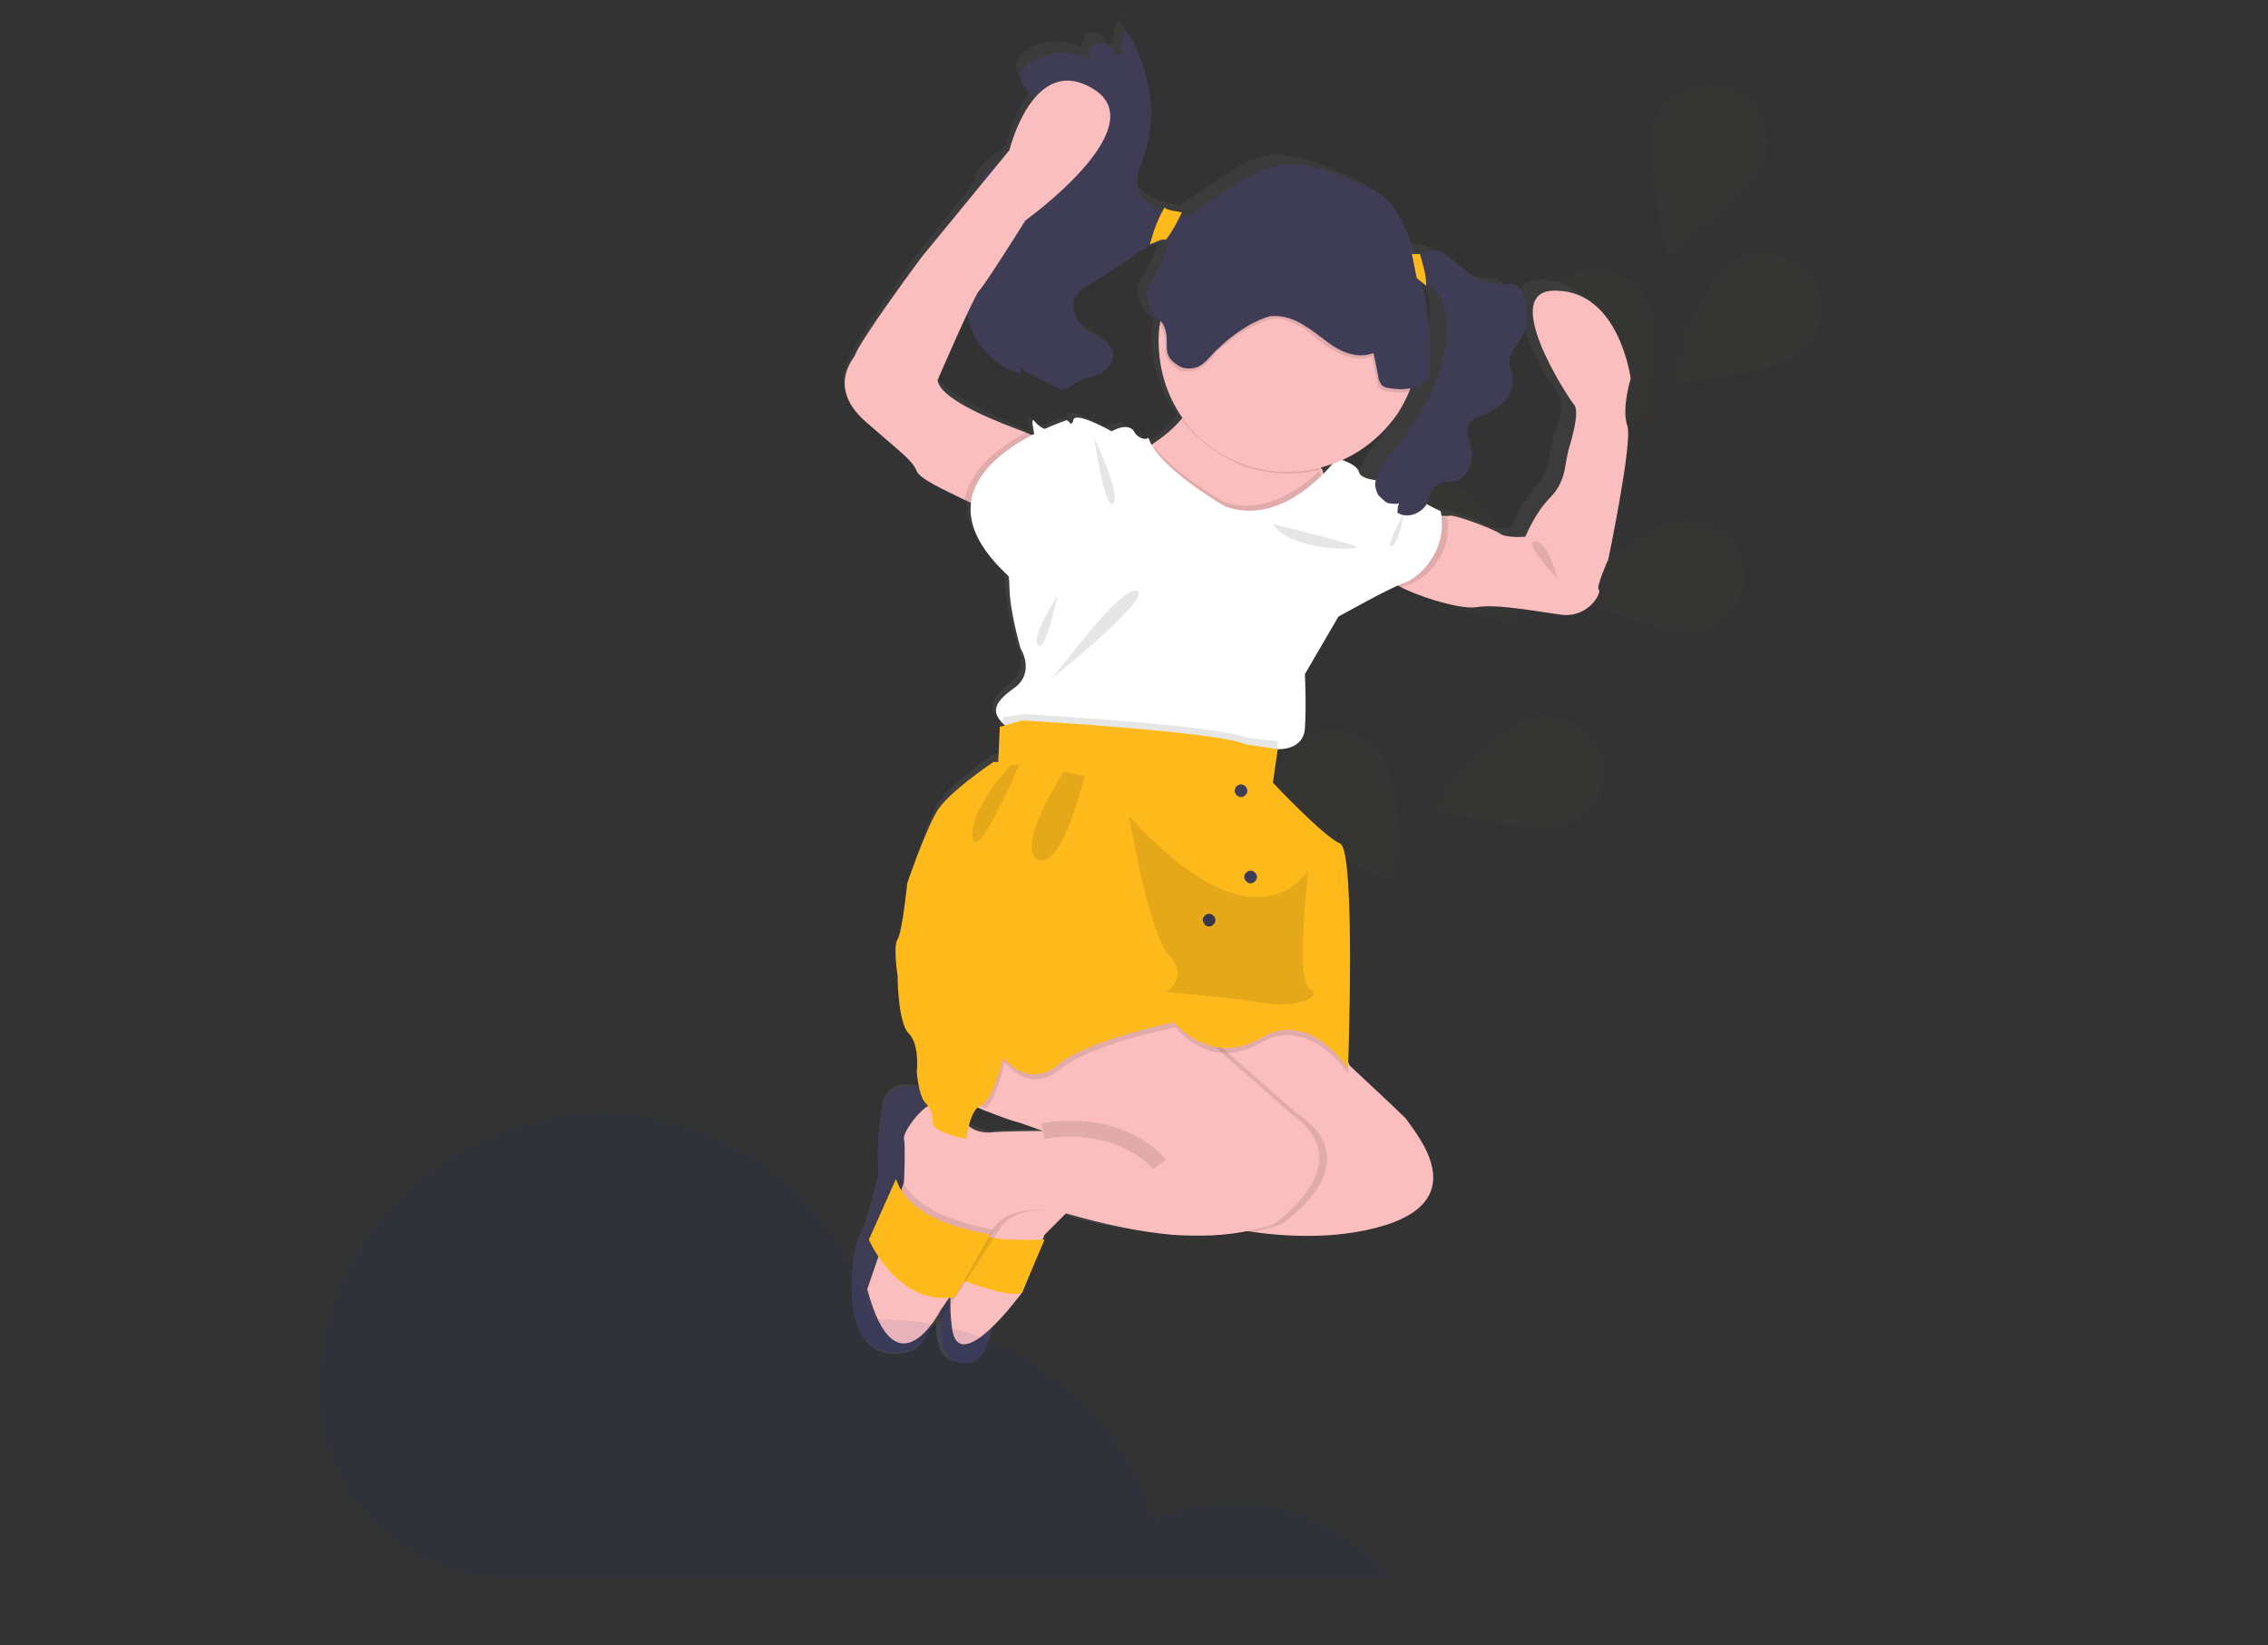 <?xml version="1.0" encoding="utf-8"?>
<!-- Generator: Adobe Illustrator 23.1.0, SVG Export Plug-In . SVG Version: 6.00 Build 0)  -->
<svg version="1.1" id="Calque_1" xmlns="http://www.w3.org/2000/svg" xmlns:xlink="http://www.w3.org/1999/xlink" x="0px" y="0px"
	 viewBox="0 0 142 103" style="enable-background:new 0 0 142 103;" xml:space="preserve">
<rect x="0" y="0" width="142" height="103" fill="#333333" stroke="none"/>
<style type="text/css">
	.st0{opacity:0.1;fill:#013183;enable-background:new    ;}
	.st1{fill:#3F3D56;}
	.st2{fill:none;stroke:#3F3D56;stroke-width:2;stroke-miterlimit:10;}
	.st3{fill:#F2F2F2;}
	.st4{fill:#FEBA1B;}
	.st5{fill:#2F2E41;}
	.st6{fill:#FFFFFF;}
	.st7{opacity:0.1;fill:#FEBA1B;enable-background:new    ;}
	.st8{fill:url(#SVGID_1_);}
	.st9{fill:#F6F7F9;}
	.st10{fill:#534D72;}
	.st11{opacity:0.2;}
	.st12{opacity:0.2;fill:#FEBA1B;enable-background:new    ;}
	.st13{fill:url(#SVGID_2_);}
	.st14{fill:url(#SVGID_3_);}
	.st15{opacity:0.1;}
	.st16{opacity:0.1;fill:url(#SVGID_4_);enable-background:new    ;}
	.st17{fill:url(#SVGID_5_);}
	.st18{opacity:0.1;fill:url(#SVGID_6_);enable-background:new    ;}
	.st19{opacity:0.1;fill:url(#SVGID_7_);enable-background:new    ;}
	.st20{opacity:0.1;fill:url(#SVGID_8_);enable-background:new    ;}
	.st21{opacity:0.1;fill:url(#SVGID_9_);enable-background:new    ;}
	.st22{opacity:0.1;fill:url(#SVGID_10_);enable-background:new    ;}
	.st23{opacity:0.1;fill:url(#SVGID_11_);enable-background:new    ;}
	.st24{opacity:0.1;fill:url(#SVGID_12_);enable-background:new    ;}
	.st25{opacity:0.1;fill:url(#SVGID_13_);enable-background:new    ;}
	.st26{opacity:0.1;fill:url(#SVGID_14_);enable-background:new    ;}
	.st27{opacity:0.1;fill:url(#SVGID_15_);enable-background:new    ;}
	.st28{opacity:0.1;fill:url(#SVGID_16_);enable-background:new    ;}
	.st29{opacity:0.1;fill:url(#SVGID_17_);enable-background:new    ;}
	.st30{fill:url(#SVGID_18_);}
	.st31{opacity:0.1;fill:url(#SVGID_19_);enable-background:new    ;}
	.st32{fill:url(#SVGID_20_);}
	.st33{fill:url(#SVGID_21_);}
	.st34{opacity:3.000000e-02;}
	.st35{opacity:3.000000e-02;fill:url(#SVGID_22_);enable-background:new    ;}
	.st36{fill:url(#SVGID_23_);}
	.st37{fill:url(#SVGID_24_);}
	.st38{opacity:0.1;fill:url(#SVGID_25_);enable-background:new    ;}
	.st39{fill:url(#SVGID_26_);}
	.st40{fill:url(#SVGID_27_);}
	.st41{opacity:0.1;fill:url(#SVGID_28_);enable-background:new    ;}
	.st42{fill:url(#SVGID_29_);}
	.st43{opacity:0.1;fill:url(#SVGID_30_);enable-background:new    ;}
	.st44{opacity:0.1;fill:url(#SVGID_31_);enable-background:new    ;}
	.st45{fill:url(#SVGID_32_);}
	.st46{opacity:0.1;fill:url(#SVGID_33_);enable-background:new    ;}
	.st47{fill:url(#SVGID_34_);}
	.st48{fill:url(#SVGID_35_);}
	.st49{fill:url(#SVGID_36_);}
	.st50{opacity:0.1;fill:url(#SVGID_37_);enable-background:new    ;}
	.st51{opacity:0.1;fill:url(#SVGID_38_);enable-background:new    ;}
	.st52{fill:url(#SVGID_39_);}
	.st53{opacity:0.1;fill:url(#SVGID_40_);enable-background:new    ;}
	.st54{opacity:0.1;fill:url(#SVGID_41_);enable-background:new    ;}
	.st55{fill:url(#SVGID_42_);}
	.st56{fill:url(#SVGID_43_);}
	.st57{opacity:0.1;fill:url(#SVGID_44_);enable-background:new    ;}
	.st58{fill:url(#SVGID_45_);}
	.st59{opacity:0.1;fill:url(#SVGID_46_);enable-background:new    ;}
	.st60{fill:url(#SVGID_47_);}
	.st61{opacity:0.1;fill:url(#SVGID_48_);enable-background:new    ;}
	.st62{opacity:0.1;fill:url(#SVGID_49_);enable-background:new    ;}
	.st63{opacity:0.1;fill:url(#SVGID_50_);enable-background:new    ;}
	.st64{opacity:0.1;fill:url(#SVGID_51_);enable-background:new    ;}
	.st65{opacity:0.1;fill:url(#SVGID_52_);enable-background:new    ;}
	.st66{opacity:0.1;fill:url(#SVGID_53_);enable-background:new    ;}
	.st67{opacity:0.1;fill:url(#SVGID_54_);enable-background:new    ;}
	.st68{fill:url(#SVGID_55_);}
	.st69{opacity:0.1;fill:url(#SVGID_56_);enable-background:new    ;}
	.st70{opacity:0.1;fill:url(#SVGID_57_);enable-background:new    ;}
	.st71{opacity:0.1;fill:url(#SVGID_58_);enable-background:new    ;}
	.st72{opacity:0.1;fill:url(#SVGID_59_);enable-background:new    ;}
	.st73{fill:url(#SVGID_60_);}
	.st74{opacity:0.1;fill:url(#SVGID_61_);enable-background:new    ;}
	.st75{opacity:0.1;fill:url(#SVGID_62_);enable-background:new    ;}
	.st76{opacity:0.1;fill:url(#SVGID_63_);enable-background:new    ;}
	.st77{opacity:0.1;fill:url(#SVGID_64_);enable-background:new    ;}
	.st78{opacity:0.1;fill:url(#SVGID_65_);enable-background:new    ;}
	.st79{opacity:0.1;fill:url(#SVGID_66_);enable-background:new    ;}
	.st80{opacity:0.1;fill:url(#SVGID_67_);enable-background:new    ;}
	.st81{opacity:0.1;fill:url(#SVGID_68_);enable-background:new    ;}
	.st82{opacity:0.1;fill:url(#SVGID_69_);enable-background:new    ;}
	.st83{opacity:0.1;fill:url(#SVGID_70_);enable-background:new    ;}
	.st84{opacity:0.1;fill:url(#SVGID_71_);enable-background:new    ;}
	.st85{opacity:0.1;fill:url(#SVGID_72_);enable-background:new    ;}
	.st86{opacity:0.1;fill:url(#SVGID_73_);enable-background:new    ;}
	.st87{opacity:0.1;fill:url(#SVGID_74_);enable-background:new    ;}
	.st88{opacity:0.1;fill:url(#SVGID_75_);enable-background:new    ;}
	.st89{opacity:0.1;fill:url(#SVGID_76_);enable-background:new    ;}
	.st90{opacity:0.1;fill:url(#SVGID_77_);enable-background:new    ;}
	.st91{opacity:0.1;fill:url(#SVGID_78_);enable-background:new    ;}
	.st92{opacity:0.1;fill:url(#SVGID_79_);enable-background:new    ;}
	.st93{opacity:0.1;fill:url(#SVGID_80_);enable-background:new    ;}
	.st94{fill:url(#SVGID_81_);}
	.st95{opacity:0.1;fill:url(#SVGID_82_);enable-background:new    ;}
	.st96{fill:url(#SVGID_83_);}
	.st97{opacity:0.1;fill:url(#SVGID_84_);enable-background:new    ;}
	.st98{opacity:0.1;fill:url(#SVGID_85_);enable-background:new    ;}
	.st99{fill:url(#SVGID_86_);}
	.st100{opacity:0.1;fill:url(#SVGID_87_);enable-background:new    ;}
	.st101{opacity:0.1;fill:url(#SVGID_88_);enable-background:new    ;}
	.st102{opacity:0.1;fill:url(#SVGID_89_);enable-background:new    ;}
	.st103{opacity:0.1;fill:url(#SVGID_90_);enable-background:new    ;}
	.st104{opacity:0.1;fill:url(#SVGID_91_);enable-background:new    ;}
	.st105{opacity:0.1;fill:url(#SVGID_92_);enable-background:new    ;}
	.st106{opacity:0.1;fill:url(#SVGID_93_);enable-background:new    ;}
	.st107{opacity:0.1;fill:url(#SVGID_94_);enable-background:new    ;}
	.st108{opacity:0.1;fill:url(#SVGID_95_);enable-background:new    ;}
	.st109{opacity:0.1;fill:url(#SVGID_96_);enable-background:new    ;}
	.st110{opacity:0.1;fill:url(#SVGID_97_);enable-background:new    ;}
	.st111{fill:url(#SVGID_98_);}
	.st112{opacity:0.1;fill:url(#SVGID_99_);enable-background:new    ;}
	.st113{opacity:0.1;fill:url(#SVGID_100_);enable-background:new    ;}
	.st114{opacity:0.1;fill:url(#SVGID_101_);enable-background:new    ;}
	.st115{opacity:0.1;fill:url(#SVGID_102_);enable-background:new    ;}
	.st116{fill:#9D9CB5;}
	.st117{fill:#E4E3F9;}
	.st118{opacity:0.1;enable-background:new    ;}
	.st119{fill:#535461;}
	.st120{fill:#5E52AD;}
	.st121{opacity:3.000000e-02;enable-background:new    ;}
	.st122{fill:#784D55;}
	.st123{fill:#F8BDC5;}
	.st124{fill:#EB6475;}
	.st125{fill:#FFC075;}
	.st126{opacity:0.1;fill:none;stroke:#000000;stroke-miterlimit:10;enable-background:new    ;}
	.st127{opacity:0.5;fill:#FFFFFF;enable-background:new    ;}
	.st128{opacity:0.2;enable-background:new    ;}
	.st129{opacity:0.5;fill:#FEBA1B;enable-background:new    ;}
	.st130{opacity:0.8;fill:#FEBA1B;enable-background:new    ;}
	.st131{opacity:0.95;fill:#FEBA1B;enable-background:new    ;}
	.st132{opacity:0.6;fill:#FEBA1B;enable-background:new    ;}
	.st133{fill:#FDC2CC;}
	.st134{fill:#DFE6F5;}
	.st135{fill:#53526B;}
	.st136{fill:#865A61;}
	.st137{opacity:0.1;fill:none;stroke:#535461;stroke-width:2;stroke-miterlimit:10;enable-background:new    ;}
	.st138{fill:url(#SVGID_103_);}
	.st139{fill:#FBBEBE;}
	.st140{fill:#013183;fill-opacity:8.000000e-02;}
</style>
<g>
	<g class="st15">
		<path class="st137" d="M86.5,63.8c0,0,0.8-16.6,10.3-25.9c4-3.9,6.6-8.9,7.4-14.3c0.4-2.6,0.5-5.2,0.3-7.7"/>
		<path class="st7" d="M110.5,10.1c-0.7,1.8-6.1,6-6.1,6s-1.5-6.5-0.9-8.4c0.7-1.9,2.8-2.8,4.7-2.2c0.4,0.1,0.9,0.4,1.2,0.7
			c0.4,0.3,0.7,0.7,0.9,1.1s0.3,0.9,0.4,1.3C110.7,9.2,110.6,9.6,110.5,10.1z"/>
		<path class="st7" d="M112.6,22.2c-1.6,1.2-8.5,1.9-8.5,1.9s2.4-6.3,4-7.5c0.8-0.6,1.7-0.8,2.7-0.7c1,0.1,1.8,0.6,2.5,1.3
			c0.3,0.4,0.5,0.8,0.6,1.2c0.1,0.4,0.2,0.9,0.1,1.4c-0.1,0.5-0.2,0.9-0.5,1.3C113.3,21.6,112.9,21.9,112.6,22.2z"/>
		<path class="st7" d="M106,39.6c-2,0.3-8.3-2.5-8.3-2.5s5.4-4.3,7.4-4.5c2-0.3,3.9,1.1,4.1,3C109.4,37.6,108,39.4,106,39.6z"/>
		<path class="st7" d="M97.9,51.7c-1.9,0.6-8.7-1.1-8.7-1.1s4.5-5.1,6.5-5.6c1.9-0.6,4,0.5,4.6,2.3c0.1,0.4,0.2,0.9,0.1,1.4
			c0,0.5-0.2,0.9-0.4,1.3c-0.2,0.4-0.5,0.8-0.9,1.1C98.8,51.4,98.4,51.6,97.9,51.7z"/>
		<path class="st7" d="M96.6,22c0.9,1.7,6.9,5.2,6.9,5.2s0.6-6.7-0.3-8.4c-0.5-0.8-1.2-1.5-2.2-1.8c-0.9-0.3-1.9-0.2-2.8,0.2
			c-0.4,0.2-0.8,0.5-1.1,0.8c-0.3,0.3-0.6,0.8-0.7,1.2c-0.2,0.4-0.2,0.9-0.2,1.4C96.3,21.2,96.4,21.6,96.6,22z"/>
		<path class="st7" d="M87.4,36.3c1.4,1.4,8.2,3,8.2,3s-1.5-6.5-2.9-7.9c-0.7-0.7-1.6-1.1-2.6-1.1c-1,0-1.9,0.3-2.6,1
			c-0.3,0.3-0.6,0.7-0.8,1.1c-0.2,0.4-0.3,0.9-0.3,1.4c0,0.5,0.1,0.9,0.3,1.4C86.8,35.6,87.1,36,87.4,36.3z"/>
		<path class="st7" d="M80.4,51.3c1.1,1.6,7.5,4.3,7.5,4.3s-0.3-6.7-1.4-8.3c-0.6-0.8-1.4-1.3-2.4-1.5c-1-0.2-1.9,0-2.7,0.6
			c-0.4,0.3-0.7,0.6-1,1c-0.3,0.4-0.4,0.8-0.5,1.3c-0.1,0.5-0.1,0.9,0,1.4C79.9,50.5,80.1,50.9,80.4,51.3z"/>
	</g>
	
		<linearGradient id="SVGID_1_" gradientUnits="userSpaceOnUse" x1="76.981" y1="-281.618" x2="76.981" y2="-197.472" gradientTransform="matrix(1 0 0 -1 0 -196.36)">
		<stop  offset="0" style="stop-color:#808080;stop-opacity:0.25"/>
		<stop  offset="0.54" style="stop-color:#808080;stop-opacity:0.12"/>
		<stop  offset="1" style="stop-color:#808080;stop-opacity:0.1"/>
	</linearGradient>
	<path class="st8" d="M101.1,23c0,0-0.7-5.4-4.5-5.5c-3.8-0.1,0.6,6.7,1,7.3c0.3,0.4,0.1,1.4-0.2,2.1c-0.2,0.6-0.3,1.1-0.4,1.7
		c-0.1,0.7-0.4,1.4-0.9,1.9c-0.6,0.8-1.2,1.6-1.5,2.6c0,0-1.1,0-1.5-0.2c-0.4-0.3-3-1.2-3.1-1.1c0,0-0.1,0-0.2,0
		c-0.2,0-0.3,0-0.5-0.1c0-0.1,0-0.3-0.1-0.4c0,0-0.3-0.1-0.7-0.3c0,0,0,0,0,0v0c0.1-0.2,0.1-0.4,0.2-0.7v0c0.1-0.2,0.2-0.3,0.3-0.4
		c0.3-0.3,0.9-0.2,1.3-0.3c0,0,0.1,0,0.1-0.1l0.1,0l0.1,0l0.1,0l0.1,0l0.1,0c0,0,0,0,0.1,0l0-0.1l0-0.1l0-0.1c0,0,0,0,0-0.1
		c0,0,0,0,0-0.1l0-0.1l0-0.1l0-0.1c0,0,0,0,0-0.1c0,0,0,0,0-0.1c0,0,0-0.1,0-0.1s0,0,0-0.1c0,0,0-0.1,0-0.1l0-0.1c0,0,0-0.1,0-0.1
		c0,0,0,0,0-0.1v-0.1c0,0,0,0,0-0.1c0,0,0-0.1,0-0.1V28v-0.1c0,0,0,0,0,0c0-0.1,0-0.2,0-0.3c-0.1-0.5-0.3-0.9-0.2-1.4c0,0,0,0,0,0
		c0,0,0-0.1,0.1-0.1c0.1-0.1,0.2-0.2,0.4-0.3c0.1-0.1,0.3-0.1,0.4-0.2c0.5-0.2,1-0.5,1.3-0.9c0.2-0.3,0.4-0.7,0.5-1
		c0-0.2,0-0.3,0-0.5c0,0,0,0,0,0c-0.1-0.3-0.2-0.6-0.2-0.9c0-0.1,0-0.2,0.1-0.4c0-0.1,0-0.1,0.1-0.2l0,0c0-0.1,0.1-0.1,0.1-0.2
		c0,0,0,0,0,0l0.1-0.1l0,0c0-0.1,0.1-0.1,0.1-0.1c0.1-0.1,0.2-0.2,0.3-0.4c0-0.1,0.1-0.1,0.1-0.2c0-0.1,0.1-0.1,0.1-0.2c0,0,0,0,0,0
		c0-0.1,0.1-0.1,0.1-0.2l0-0.1c0-0.1,0-0.1,0.1-0.2c0,0,0,0,0-0.1c0-0.1,0-0.1,0-0.2c0,0,0,0,0,0c0-0.1,0-0.2,0-0.2c0,0,0,0,0-0.1
		c0-0.1,0-0.2,0-0.2c0-0.3-0.1-0.6-0.1-0.8c-0.1-0.4-0.3-0.9-0.7-1c-0.2,0-0.4,0-0.6,0c-0.6,0-1.3-0.1-1.8-0.5
		c-0.5-0.4-1.1-0.7-1.6-1.2c-0.3-0.3-0.8-0.5-1.2-0.4c-0.1,0.1-0.3,0.1-0.4,0.2c0,0-0.1,0-0.1,0c-0.1,0-0.3,0-0.4,0h0
		c-0.1-0.4-0.3-0.8-0.4-1.2c-0.4-1-0.9-2-1.7-2.7c-0.5-0.4-1-0.6-1.6-0.8c-1.7-0.7-3.5-1.5-5.2-0.9c-0.8,0.2-1.4,0.7-2.1,1.1
		l-2.8,1.9l-0.2-0.1c-0.4-0.1-0.8-0.2-1.1-0.3l0,0c-0.8-0.3-1.6-0.9-1.6-1.8c0-0.1,0-0.3,0-0.4c0.1-0.3,0.2-0.5,0.3-0.8
		c0.1-0.2,0.1-0.3,0.2-0.5l0-0.2c0-0.1,0.1-0.2,0.1-0.3l0-0.2c0-0.1,0-0.2,0-0.2s0-0.2,0-0.3c0,0,0-0.1,0-0.1c0-0.2,0.1-0.5,0.1-0.7
		c0-0.1,0-0.3,0-0.4c0,0,0,0,0-0.1c0-0.1,0-0.3,0-0.4c0-1.8-0.6-3.5-1.6-4.9c-0.2,0.4-0.3,0.8-0.3,1.2c0,0.1,0,0.2,0,0.2
		c0,0-0.1,0.1-0.1,0.1s-0.1,0-0.1,0c0,0-0.1,0-0.1,0c0,0-0.1,0-0.1-0.1c-0.1-0.1-0.2-0.2-0.3-0.4C68.9,2.1,68.7,2,68.6,2
		c-0.2,0-0.3,0-0.5,0.1c-0.1,0.1-0.3,0.2-0.3,0.4c-0.1,0.2-0.1,0.3,0,0.5c-0.6-0.3-1.2-0.4-1.8-0.4c-0.6,0-1.2,0.2-1.8,0.6
		c-0.3,0.2-0.5,0.5-0.6,0.8c0,0.2,0,0.4,0.1,0.6c0.2,0.4,0.6,0.7,0.8,1.1C63.4,7.1,63,9,63,9l-0.2,0.3c-0.5,0.3-0.9,0.6-1.3,1
		C61.2,10.6,61,11,61,11.4l-3.5,4.4c0,0-3.7,5.1-4.1,6.2c-0.1,0.2-1.6,2,0.7,4.1c2.3,2.1,2.8,2.4,3.1,3.1c0.2,0.4,1.7,1.2,2.9,1.8
		l0.4,0.2c-0.1,1.3,0.5,2.7,2.3,4.4c0,0.2,0.1,0.4,0.1,0.6c0,1.5,0.7,4,0.7,4s0.9,1.5-0.3,2.5c-1.2,1-1.5,1.5-0.7,2.3l0,0l-0.1,2.2
		h-0.3c0,0-3,2.1-3.6,3.3c-0.6,1.2-1.7,4.4-1.7,4.4s-0.2,3.1-0.6,3.6c-0.3,0.5,0,2.4,0,2.4s-0.1,2.9,0.7,3.6
		c0.7,0.7,0.5,2.4,0.5,2.4c0,0.4,0.1,0.7,0.1,1.1c-0.8-0.2-2.2-0.4-2.4,1.4c-0.2,1.4-0.3,2.7-0.2,4.1c0,0-0.7,3-1.2,3.9
		c-0.5,0.9-1.6,8.5,3.2,7.2c0,0,0.7-0.2,1.1-1.2c0.2-0.2,0.3-0.4,0.5-0.6c0,1.5,0.4,2.7,1.8,2.4c0,0,0.8-0.2,1.2-1.9
		c0.8-0.7,1.4-1.5,2-2.4l1.3-3.4l0.1-0.3l1.3-1.3c2.1,0.7,4.2,1.1,6.4,1.3c0.6,0.1,1.3,0.1,1.9,0.1c1.1,0,2.2-0.1,3.3-0.3
		c2,0.3,5.6,0.5,8.6-0.6c4.5-1.7,1.4-5.5,0.6-6.3c-0.8-0.8-3.2-3.2-3.4-3.4v0c0,0,0.5-13.8-0.5-14.2c-1-0.4-4.1-3.8-4.1-3.8l0.3-2.2
		c0,0,1.6,0.2,1.6-1.2c0.1-1.4,0-3.4,0-3.4l2.1-3.7c0,0,2.5-1.5,3.6-2c0.1,0,0.1,0.1,0.2,0.1c1.2,0.7,3.8,1.5,4.8,1.3
		c1.2-0.2,3.7,0.3,5.2,0.5c1.6,0.1,2.3-1.4,2.1-1.6c-0.2-0.2,0.6-1.9,0.6-1.9s1.5-7.2,1.2-8.3C100.5,25.1,101.1,23,101.1,23z
		 M61,69.2c0.1,0.1,0.3,0.1,0.4,0.2c0.7,0.3,1.5,0.6,2.2,0.8l1.4,0.5c0,0-2.1,0-3.1,0.1c-0.5-0.1-1-0.3-1.4-0.6
		C60.6,69.8,60.8,69.5,61,69.2z M82.1,29c0-0.1,0-0.1-0.1-0.2c0.2,0,0.4-0.1,0.6-0.2c-0.1,0.1-0.3,0.3-0.5,0.5
		C82.1,29.1,82.1,29,82.1,29z M58.6,23.3c0,0,1-2.5,1.8-4.1c0,0.1,0.1,0.3,0.1,0.4c0,0,0,0,0.1,0.3v0c0.4,1,1.1,1.9,2.1,2.5
		c0.3,0.2,0.6,0.3,1,0.5c0,0,0,0,0,0c0,0,0,0,0-0.1c0,0,0,0,0,0c0,0,0,0,0-0.1l0,0c0,0,0,0,0-0.1l0,0c0,0,0,0,0,0
		c0.2,0.1,0.3,0.2,0.5,0.3c0,0,0.1,0,0.1,0.1c0.2,0.1,0.3,0.2,0.5,0.3l0.1,0.1c0.2,0.1,0.4,0.2,0.6,0.3l0,0l0.2,0.1l0.4,0.2
		c0.1,0.1,0.3,0.1,0.4,0.1c0.1,0,0.2-0.1,0.2-0.1l0.1-0.1c0.5-0.4,1.1-0.4,1.6-0.7c0.5-0.2,1.1-0.7,1-1.3c0-0.2-0.1-0.4-0.2-0.5
		c-0.1-0.2-0.2-0.3-0.4-0.4c-0.3-0.2-0.7-0.4-1-0.6c-0.6-0.4-1-1.2-0.8-1.9c0,0,0-0.1,0.1-0.1l0,0c0,0,0-0.1,0.1-0.1c0,0,0,0,0,0
		c0.1-0.1,0.2-0.2,0.3-0.3c0.1-0.1,0.3-0.2,0.4-0.3l2.7-1.9c0.2-0.1,0.4-0.3,0.6-0.4c0.2-0.1,0.4-0.2,0.6-0.3c0.1,0,0.1-0.1,0.2-0.1
		l0.1,0c0.1,0,0.2-0.1,0.3-0.1c0.1,0,0.1,0,0.2,0c-0.3,0.9-0.7,1.8-1.2,2.6c-0.1,0.1-0.2,0.3-0.2,0.5c0,0,0,0.1,0,0.1
		c0,0.2,0,0.4,0.1,0.6c0.2,0.4,0.2,0.7,0.6,1c0.1,0.1,0.2,0.1,0.3,0.2c0,0.1,0,0.1,0,0.2c0,0.3-0.1,0.7-0.1,1c0,1.8,0.6,3.5,1.6,4.9
		l-0.1,0.1c-0.5,0.6-1.1,1.1-1.7,1.5c-0.1,0-0.1,0.1-0.2,0.1c-0.1-0.2-0.2-0.4-0.3-0.6c-0.2,0.1-0.4,0.1-0.5,0
		c-0.2-0.1-0.3-0.2-0.4-0.4c-0.3-0.6-1.3,0-1.3,0s-2.3-1.3-2.4-0.7c0,0.1-0.1,0.2-0.1,0.2l-0.1-0.1c0,0-0.5,0.2-1.3,0.5
		c-0.3-0.1-0.6-0.2-0.8-0.5c-0.2-0.3-0.2,0.1,0,0.9l0,0l-0.3-0.1C62.5,26.1,58.8,24.6,58.6,23.3L58.6,23.3z M84.3,29
		c-0.1-0.3-0.6-0.6-1-0.7c1.9-0.9,3.4-2.4,4.1-4.4c0-0.1,0.1-0.2,0.1-0.3c0.1,0,0.1,0,0.2,0c0.1,0,0.3-0.1,0.4-0.2
		c0.1-0.1,0.2-0.2,0.3-0.3c0-0.1,0.1-0.2,0.1-0.4c0-0.3,0-0.6,0-0.8v0c0-1.7-0.1-3.4-0.5-5l0.2,0.2c0.1,0.1,0.2,0.2,0.3,0.2
		c0.1,0.1,0.2,0.1,0.2,0.2l0,0c0.1,0.1,0.1,0.1,0.2,0.2c0,0,0,0,0,0c0.1,0.1,0.1,0.1,0.2,0.2l0.1,0.1c0,0.1,0.1,0.1,0.1,0.2l0,0
		c0,0.1,0.1,0.2,0.1,0.2l0,0.1c0,0.1,0,0.1,0.1,0.2c0,0,0,0.1,0,0.1c0,0.1,0,0.2,0,0.2c0,0,0,0.1,0,0.1c0,0.1,0,0.2,0,0.2
		c0,0.1,0,0.1,0,0.1c0,1.5-0.3,3.1-0.9,4.4c-0.6,1.4-1.4,2.7-2.4,3.8c-0.3,0.4-0.6,0.7-0.8,1.2c0,0.1-0.1,0.2-0.1,0.3
		C85,29.5,84.4,29.4,84.3,29L84.3,29z"/>
	<path class="st139" d="M101.9,26.7c0.3,1.1-1.2,8.3-1.2,8.3s-0.8,1.8-0.6,1.9c0.2,0.2-0.6,1.7-2.2,1.6c-1.6-0.2-4.1-0.7-5.4-0.5
		c-0.9,0.2-3.6-0.6-4.9-1.3c-0.4-0.2-0.7-0.5-0.7-0.6c0.1-0.7,2.5-4,2.5-4c0.4,0.1,0.7,0.2,1.1,0.2c0.1,0,0.2,0,0.2,0
		c0.1-0.2,2.8,0.8,3.2,1.1c0.4,0.3,1.6,0.2,1.6,0.2c0.4-0.9,0.9-1.8,1.6-2.5c0.5-0.5,0.8-1.2,0.9-1.9c0.1-0.6,0.2-1.1,0.4-1.7
		c0.2-0.8,0.4-1.7,0.2-2.1c-0.5-0.6-4.9-7.4-1.1-7.2c3.9,0.1,4.6,5.5,4.6,5.5S101.5,25.6,101.9,26.7z"/>
	<path class="st139" d="M84.4,33.1l-3.2,1.4l-3.7,1.1c0,0-8.5-6.9-6.3-7.4c0.4-0.1,0.7-0.2,1.1-0.5c0.6-0.4,1.2-0.9,1.7-1.5
		c0.5-0.6,1-1.2,1.5-1.9c0,0,8.4-0.4,7.1,1.6c-0.5,0.8-0.3,2,0.1,3.3c0,0.1,0,0.1,0.1,0.2C83.1,30.8,83.7,32,84.4,33.1z"/>
	<path class="st1" d="M63.5,71.5c0,0-1.5-1.4-2,0.7c-0.3,1.1-0.5,2.3-0.6,3.5c0,0-0.8,2.5-1.2,3.2c-0.4,0.7-2.1,7,1.1,6.4
		c0,0,1.2-0.2,1.4-2.9c0.2-2.7,2.2-10.6,2.2-10.6L63.5,71.5z"/>
	<path class="st139" d="M87.3,76.5c-3.2,1.2-7,0.9-9,0.6c-0.9-0.1-1.4-0.3-1.4-0.3l-10-1L66.7,76l-1.3,1.3L64,80.9
		c0,0-4,5.5-4.4,2.2c-0.1-0.7-0.1-1.4-0.1-2.1c0.1-3.5,1-8.1,1-8.1l9.1-1.2l5.7-3l0.1-3.1l0-0.8l0-1.9l7.7,0.7l1.4,3.1l0,0
		c0.2,0.2,2.8,2.6,3.5,3.3C88.7,71,91.9,74.7,87.3,76.5z"/>
	<path class="st4" d="M65.4,77.6c0,0-4.1,0.2-4.3-0.6l-1.3,3c0,0,3.7,1.4,4.2,0.9L65.4,77.6z"/>
	<path class="st1" d="M58.2,68.3c0,0-2.6-1.3-3,1.2c-0.2,1.3-0.3,2.7-0.2,4.1c0,0-0.7,3-1.2,3.8c-0.5,0.9-1.6,8.4,3.2,7.1
		c0,0,1.8-0.5,1.5-3.6c-0.3-3.1,0.9-12.6,0.9-12.6L58.2,68.3z"/>
	<path class="st118" d="M72.9,62.4l8.3,7.3c0,0,4.8,2.6-0.9,6.9c0,0-2.6,1.1-6.5,0.7c-2.4-0.3-4.8-0.8-7.2-1.5c0,0-3-0.5-4,1.1
		c-1,1.6-3.3,5.1-3.3,5.1s-2.8,5.5-4.6-1.3L57,74c0,0,0.1-2.2,0-2.7c-0.1-0.5,1.5-2.8,2.4-2c0.9,0.7,2,1.8,3,1.7
		c1-0.1,3.4-0.1,3.4-0.1l-1.4-0.5c0,0-4.1-1.1-3.8-2c0.3-0.9,2.3-5,2.3-5L72.9,62.4z"/>
	<path class="st139" d="M79.8,76.6c-0.5,0.2-1,0.3-1.4,0.4c-1.7,0.4-3.4,0.4-5,0.3c-2.2-0.2-4.4-0.7-6.5-1.3
		c-0.4-0.1-0.7-0.2-0.7-0.2s-3-0.5-4,1.1c-0.7,1-1.9,2.9-2.6,4.1l-0.7,1c0,0-2.8,5.5-4.6-1.3l2.3-6.7c0,0,0.1-2.2,0-2.7
		c-0.1-0.3,0.7-1.5,1.4-2c0.4-0.2,0.7-0.3,1-0.1c0.6,0.5,1.2,1,1.8,1.4c0.3,0.2,0.7,0.3,1.1,0.3c1-0.1,3.4-0.1,3.4-0.1l-1.4-0.5
		c-0.8-0.2-1.5-0.5-2.3-0.8c-0.9-0.4-1.7-0.8-1.5-1.2c0.3-0.9,2.3-5,2.3-5l10.1-0.9l2.9,2.5l1.2,1.1l4.2,3.7
		C80.7,69.7,85.5,72.2,79.8,76.6z"/>
	<path class="st126" d="M72.6,72.9c0,0-2.2-2.9-7.3-2.1"/>
	<path class="st118" d="M56.3,73.5l-1.7,3.8c0,0,1.8,4.2,5.4,3.6l2.2-3.9C62.2,76.9,57.3,76.4,56.3,73.5z"/>
	<path class="st4" d="M56.1,73.8l-1.7,3.8c0,0,1.8,4.2,5.4,3.6l2.2-3.9C61.9,77.2,57,76.7,56.1,73.8z"/>
	<path class="st118" d="M88.4,36.5c-0.2,0.1-0.5,0.2-0.7,0.3c-0.4-0.2-0.7-0.5-0.7-0.6c0.1-0.7,2.5-4,2.5-4c0.4,0.1,0.7,0.2,1.1,0.2
		C91,34.8,89.1,36.3,88.4,36.5z"/>
	<path class="st118" d="M84.4,33.4l-3.2,1.4l-3.7,1.1c0,0-8.5-6.9-6.3-7.4c0.4-0.1,0.7-0.2,1.1-0.5c1.3,1.7,4.3,3.4,4.3,3.4
		c2.5,0.9,4.8-0.8,6-1.9C83.1,30.8,83.7,32.1,84.4,33.4z"/>
	<path class="st6" d="M87.9,36.5c-0.7,0.2-4.1,2.1-4.1,2.1l-2.1,3.6c0,0,0.1,2,0,3.4C81.6,47,80,46.9,80,46.9l-0.1,0
		c-0.4,0.2-2.3,1-2.3,1c0,0-3.9-0.4-3.9-0.4L66,46.2c0,0-2.4-0.1-3.2-0.9l0,0c-0.8-0.8-0.5-1.4,0.8-2.3c1.2-1,0.3-2.4,0.3-2.4
		s-0.7-2.4-0.7-3.9c0-1.5-0.7-1.4-0.7-1.4s-0.5,0,1.8-1.5c2.3-1.5-0.3-8.4,0.5-7.4c0.8,1,2.3,0.5,2.4-0.1c0.1-0.6,2.4,0.7,2.4,0.7
		s1-0.6,1.4,0c0.1,0.2,0.2,0.3,0.4,0.4c0.2,0.1,0.4,0.1,0.5,0c0.6,1.9,4.8,4.3,4.8,4.3c3.8,1.4,7-3,7-3s1.3,0.3,1.4,0.9
		c0.2,0.5,1.6,0.5,1.6,0.5s1.7,0.2,1.8,0.7c0.1,0.5,1.7,1.2,1.7,1.2C90.7,34.7,88.6,36.3,87.9,36.5z"/>
	<path class="st118" d="M80,46.4L80,46.9c-0.4,0.2-2.3,1-2.3,1s-3.9-0.4-3.9-0.4L66,46.2c0,0-2.4-0.1-3.2-0.9l0,0l0-0.4l1.3-0.2
		c0,0,12.3,0.7,14,1.5L80,46.4z"/>
	<path class="st118" d="M84.4,66.8c0,0.3,0,0.4,0,0.4s-2.4-3.7-5.5-1.9c-0.7,0.4-1.6,0.7-2.4,0.6c-0.4,0-0.8-0.1-1.2-0.3
		c-0.7-0.3-1.2-0.7-1.7-1.3c0,0-5.5,1.1-7.3,2.7c-1.9,1.5-3.4-0.5-3.4-0.5s-0.5,2.3-1.2,2.9c-0.9-0.4-1.7-0.8-1.5-1.2
		c0.3-0.9,2.3-5,2.3-5l10.1-0.9l2.9,2.5l0-1.9l7.7,0.7L84.4,66.8L84.4,66.8z"/>
	<path class="st4" d="M64,45.1c0,0,12.3,0.7,14,1.5l2,0.3L79.7,49c0,0,3.2,3.4,4.2,3.8c1,0.4,0.5,14.1,0.5,14.1S82,63.1,78.9,65
		c-3.1,1.8-5.4-1-5.4-1s-5.5,1.1-7.3,2.7c-1.9,1.5-3.4-0.5-3.4-0.5s-0.6,2.7-1.4,3c-0.7,0.3-0.9,2.1-0.9,2.1s-2.1-0.4-2.1-1
		s-0.1-0.9-0.5-1.3c-0.4-0.5-0.5-1.9-0.5-1.9s0.2-1.7-0.5-2.4c-0.7-0.7-0.7-3.6-0.7-3.6s-0.3-1.9,0-2.3c0.3-0.5,0.6-3.5,0.6-3.5
		s1.1-3.2,1.8-4.4c0.6-1.2,3.6-3.2,3.6-3.2h0.3l0.1-2.2L64,45.1z"/>
	<path class="st1" d="M77.7,49.9c0.2,0,0.4-0.2,0.4-0.4c0-0.2-0.2-0.4-0.4-0.4c-0.2,0-0.4,0.2-0.4,0.4
		C77.3,49.7,77.5,49.9,77.7,49.9z"/>
	<path class="st1" d="M75.7,58c0.2,0,0.4-0.2,0.4-0.4c0-0.2-0.2-0.4-0.4-0.4c-0.2,0-0.4,0.2-0.4,0.4C75.4,57.9,75.5,58,75.7,58z"/>
	<path class="st1" d="M78.3,55.3c0.2,0,0.4-0.2,0.4-0.4c0-0.2-0.2-0.4-0.4-0.4c-0.2,0-0.4,0.2-0.4,0.4
		C77.9,55.1,78.1,55.3,78.3,55.3z"/>
	<path class="st118" d="M63.3,47.9h0.5c0,0-2.7,6.3-2.9,4.5C60.7,50.6,63.3,47.9,63.3,47.9z"/>
	<path class="st118" d="M66.6,48.3c0,0-3.1,4.8-1.6,5.5c1.5,0.7,2.9-5.2,2.9-5.2L66.6,48.3z"/>
	<path class="st118" d="M70.7,51.1c0,0,1.2,7.3,2.5,8.7S73,62.1,73,62.1s4.7,0.4,6.2,0.7s3.8-0.3,2.8-0.9c-0.9-0.6-0.1-7.1-0.1-7.4
		C82,54.2,79,60.2,70.7,51.1z"/>
	<path class="st118" d="M65.7,42.6c0.3-0.1,4.5-6.1,5.5-5.6C72.2,37.4,65.7,42.6,65.7,42.6z"/>
	<path class="st118" d="M66.2,37.3c0,0-1.7,2.6-1.2,3.1C65.5,40.8,66.2,37.3,66.2,37.3z"/>
	<path class="st118" d="M68.5,27.4c0,0,1.7,3.5,1.2,4.1C69.2,32.1,68.5,27.4,68.5,27.4z"/>
	<path class="st118" d="M87.9,32.1c0,0-0.3,2-0.8,2.1C86.7,34.3,87.9,32.1,87.9,32.1z"/>
	<path class="st118" d="M79.7,32.8c0,0,4.8,1.2,5.2,1.4C85.3,34.5,80.7,34.5,79.7,32.8z"/>
	<path class="st118" d="M97.5,36.2c0,0-0.6-2.4-1.4-2.3C95.3,33.9,97.5,36.2,97.5,36.2z"/>
	<path class="st1" d="M95.4,20.9c-0.3,0.6-0.9,1.1-0.9,1.8c0,0.3,0.2,0.6,0.2,0.9c0,0.3,0,0.6-0.1,0.8c-0.1,0.3-0.2,0.5-0.4,0.7
		c-0.4,0.4-0.8,0.7-1.4,0.9c-0.3,0.1-0.6,0.2-0.8,0.5c-0.3,0.4,0,1,0.1,1.5c0.2,0.8-0.1,1.8-0.9,2.1c-0.4,0.1-0.9,0-1.3,0.3
		c-0.4,0.3-0.4,0.8-0.6,1.2c-0.2,0.3-0.5,0.5-0.8,0.6s-0.7,0.1-1-0.1c0-0.2,0-0.4,0.1-0.6c-0.2,0.1-0.5,0-0.7,0
		c-0.2-0.1-0.4-0.3-0.6-0.5c-0.1-0.2-0.2-0.4-0.2-0.7c0-0.2,0.1-0.5,0.2-0.7c0.2-0.4,0.5-0.8,0.8-1.2c1-1.2,1.8-2.4,2.5-3.8
		c0.7-1.4,1-2.9,1-4.4c0-0.5-0.1-0.9-0.3-1.3c-0.2-0.4-0.5-0.8-0.9-1.1c-0.2-0.2-0.4-0.3-0.6-0.5c-0.1-0.1-0.3-0.2-0.4-0.3
		c-0.2-0.2-0.9-0.7-0.8-1c0-0.2,0.5-0.1,0.9-0.1c0.2,0,0.3,0,0.5,0c0,0,0.1,0,0.1,0c0.1-0.1,0.3-0.2,0.4-0.2
		c0.4-0.1,0.9,0.1,1.2,0.4c0.5,0.4,1,0.8,1.6,1.2c0.6,0.3,1.2,0.5,1.9,0.5c0.2,0,0.4-0.1,0.6,0c0.4,0.1,0.6,0.6,0.7,1
		C95.6,19.4,95.7,20.2,95.4,20.9z"/>
	<path class="st1" d="M73,15.1c-0.1,0-0.2,0-0.3,0c-0.2,0.1-0.5,0.2-0.7,0.3c-0.4,0.2-0.8,0.4-1.1,0.7l-2.8,1.8
		c-0.3,0.1-0.5,0.3-0.7,0.6c-0.5,0.7,0,1.7,0.7,2.2c0.3,0.2,0.7,0.4,1,0.6c0.2,0.1,0.3,0.2,0.4,0.4c0.1,0.2,0.2,0.3,0.2,0.5
		c0,0.6-0.5,1.1-1.1,1.3c-0.5,0.2-1.2,0.3-1.6,0.7c-0.1,0.1-0.2,0.1-0.3,0.2c-0.1,0-0.3,0-0.4-0.1c-0.9-0.4-1.7-0.8-2.5-1.3
		c0.1,0,0.1,0.1,0.1,0.2c0,0.1,0,0.1,0,0.2c-0.7-0.2-1.4-0.6-1.9-1.1c-0.5-0.5-1-1.1-1.2-1.8c-0.3-0.7-0.4-1.4-0.3-2.2
		c0.1-0.7,0.3-1.5,0.7-2.1c0.3-0.5,0.7-1,0.9-1.5c0.2-0.5,0.3-1.2,0-1.7c-0.2-0.3-0.6-0.6-0.7-1c-0.1-0.4,0.1-0.9,0.4-1.2
		c0.7-0.7,1.6-1.1,2.3-1.7c0.7-0.6,1.3-1.7,0.9-2.5c-0.3-0.7-1.2-1.2-1.1-1.9c0.1-0.3,0.3-0.6,0.6-0.8c0.5-0.3,1.2-0.5,1.8-0.6
		c0.6,0,1.3,0.1,1.9,0.4c0-0.2,0-0.4,0-0.5c0.1-0.2,0.2-0.3,0.3-0.4c0.2-0.1,0.3-0.1,0.5-0.1c0.2,0,0.3,0.1,0.5,0.2
		c0.1,0.1,0.2,0.3,0.3,0.4c0.1,0.1,0.1,0.1,0.2,0.1c0.1,0,0.2,0,0.2-0.1c0-0.1,0.1-0.1,0-0.2c0-0.4,0.1-0.8,0.3-1.2
		c0.8,1.2,1.3,2.6,1.5,4c0.2,1.4,0,2.9-0.5,4.3c-0.2,0.4-0.3,0.8-0.3,1.2c0,0.9,0.8,1.5,1.6,1.8l0,0c0.3,0.1,0.7,0.2,1.1,0.3
		c0.6,0.2,1.1,0.4,1.1,0.8C75.3,14.9,73.8,15,73,15.1z"/>
	<path class="st139" d="M61.3,18.2c-0.4,0.5-2.6,5.6-2.6,5.6c0.2,1.3,4,2.7,5.6,3.3c0.4,0.2,0.7,0.2,0.7,0.2l1.6,1.4
		c0,0-1.6,8.8-1.7,6.6c-0.1-2.2-2.9-3.3-2.9-3.3s-0.7-0.3-1.6-0.7c-1.2-0.6-2.8-1.3-3-1.8c-0.3-0.7-0.8-1-3.2-3.1
		c-2.4-2.1-0.8-3.9-0.7-4.1c0.4-1.1,4.2-6.2,4.2-6.2l5.5-6.7c0,0,1.5-6.2,5.3-3.8c3.8,2.4-4.3,8.2-4.3,8.2S61.7,17.8,61.3,18.2z"/>
	<path class="st118" d="M66.6,28.7c0,0-1.6,8.8-1.7,6.6c-0.1-2.2-2.9-3.3-2.9-3.3s-0.7-0.3-1.6-0.7c0.3-2,2.4-3.5,4-4.3
		c0.4,0.2,0.7,0.2,0.7,0.2L66.6,28.7z"/>
	<path class="st6" d="M68.5,27.8l-1.7-1.5c0,0-10.8,3.4-3.5,9.9h3.1l2.8-3.7L68.5,27.8z"/>
	<path class="st118" d="M82.6,29.2c0,0.1,0,0.2,0.1,0.2c-1.6,0.4-3.3,0.3-4.8-0.2c-1.5-0.6-2.9-1.6-3.9-2.9c0.5-0.6,1-1.2,1.5-1.9
		c0,0,8.4-0.4,7.1,1.6C82,26.7,82.2,28,82.6,29.2z"/>
	<path class="st139" d="M88.9,21.3c0,1.6-0.5,3.2-1.4,4.6c-0.9,1.3-2.2,2.4-3.7,3c-1.5,0.6-3.1,0.8-4.7,0.5
		c-1.6-0.3-3.1-1.1-4.2-2.2c-1.1-1.1-1.9-2.6-2.2-4.2c-0.3-1.6-0.2-3.2,0.5-4.7c0.6-1.5,1.7-2.8,3-3.7s2.9-1.4,4.6-1.4
		c1.1,0,2.1,0.2,3.1,0.6c1,0.4,1.9,1,2.7,1.8c0.8,0.8,1.4,1.7,1.8,2.7C88.7,19.1,88.9,20.2,88.9,21.3z"/>
	<path class="st118" d="M88.9,21.3c0,1.1-0.2,2.2-0.6,3.2c-0.5,0.1-0.9,0.1-1.4,0c-0.2,0-0.4-0.1-0.5-0.2c-0.1-0.1-0.2-0.3-0.2-0.5
		c-0.1-0.5-0.2-1-0.3-1.5c-0.7,0.3-1.6,0.1-2.3-0.3c-0.7-0.4-1.3-0.9-1.9-1.4c-0.7-0.4-1.5-0.8-2.2-0.6c-0.4,0.1-0.8,0.3-1.2,0.5
		c-0.8,0.4-1.4,0.9-2.1,1.5c-0.4,0.5-0.8,1-1.4,1.2c-0.4,0.1-0.7,0.1-1.1-0.1c-0.3-0.2-0.6-0.5-0.7-0.8c-0.1-0.4,0-0.9-0.1-1.3
		c0-0.1-0.1-0.3-0.1-0.4c-0.1-0.1-0.2-0.2-0.3-0.3c0.3-2.1,1.3-4,2.9-5.3c1.6-1.3,3.7-2,5.7-1.9c2.1,0.1,4,1,5.5,2.6
		C88.1,17.2,88.9,19.2,88.9,21.3L88.9,21.3z"/>
	<path class="st1" d="M73,20.8c0.1,0.4,0,0.9,0.1,1.3c0.1,0.4,0.4,0.6,0.7,0.8c0.3,0.2,0.7,0.2,1.1,0.1c0.6-0.2,0.9-0.8,1.4-1.2
		c0.6-0.6,1.3-1.1,2-1.5c0.4-0.2,0.8-0.4,1.2-0.5c0.8-0.1,1.6,0.2,2.2,0.6c0.7,0.4,1.3,1,2,1.4c0.7,0.4,1.5,0.6,2.3,0.3l0.3,1.5
		c0,0.2,0.1,0.3,0.2,0.5c0.1,0.1,0.3,0.2,0.5,0.2c0.6,0.1,1.1,0.1,1.7-0.1c0.1,0,0.3-0.1,0.4-0.2c0.1-0.1,0.2-0.2,0.3-0.3
		c0-0.1,0.1-0.2,0.1-0.4c0.2-2.9-0.3-5.8-1.3-8.5c-0.4-1-0.9-2-1.7-2.6c-0.5-0.3-1-0.6-1.6-0.8c-1.7-0.7-3.6-1.5-5.4-0.9
		c-0.8,0.2-1.5,0.7-2.2,1.1l-3.2,2.1c-0.2,0.1-0.3,0.2-0.5,0.4c-0.2,0.2-0.3,0.5-0.3,0.8c-0.3,1-0.8,2-1.3,2.9
		c-0.1,0.2-0.2,0.4-0.2,0.6c0,0.2,0,0.4,0.1,0.6c0.2,0.4,0.2,0.7,0.6,1C72.7,20.1,72.9,20.3,73,20.8z"/>
	<g class="st15">
		<path class="st118" d="M68.7,22.8c-0.5,0.2-1.2,0.3-1.6,0.7c-0.1,0.1-0.2,0.1-0.3,0.2c-0.1,0-0.3,0-0.4-0.1
			c-0.9-0.4-1.7-0.8-2.5-1.3c0.1,0,0.1,0.1,0.1,0.2c0,0.1,0,0.1,0,0.2c-0.7-0.2-1.4-0.6-1.9-1.1c-0.5-0.5-1-1.1-1.3-1.8
			c-0.2-0.5,0,0.5,0,0c-0.1,0.7-0.3,0,0,0.7c0.3,0.7,0.7,1.3,1.2,1.8c0.5,0.5,1.2,0.9,1.9,1.1c0-0.1,0-0.1,0-0.2
			c0-0.1-0.1-0.1-0.1-0.2c0.8,0.5,1.6,0.9,2.5,1.3c0.1,0.1,0.3,0.1,0.4,0.1c0.1,0,0.2-0.1,0.3-0.2c0.5-0.3,1.1-0.4,1.6-0.7
			c0.5-0.2,1.1-0.7,1.1-1.3c0-0.1,0-0.2-0.1-0.3C69.4,22.4,69.1,22.7,68.7,22.8z"/>
		<path class="st118" d="M71.3,10.6c0,0.1,0,0.2,0,0.3c0.1-0.3,0.2-0.5,0.3-0.8c0.4-1.1,0.6-2.2,0.5-3.4c0,0.9-0.2,1.8-0.5,2.7
			C71.4,9.8,71.3,10.2,71.3,10.6z"/>
		<path class="st118" d="M90.2,18.3c-0.3-0.7-0.9-1.1-1.4-1.5c0.1,0.3,0.1,0.5,0.2,0.8c0.5,0.4,1,0.8,1.3,1.4
			c0.2,0.4,0.3,0.8,0.3,1.3c0-0.2,0-0.4,0-0.6C90.5,19.2,90.4,18.8,90.2,18.3z"/>
		<path class="st118" d="M64.7,6.5C64.8,6.1,65,6.3,64.8,6c-0.2-0.5-0.8-0.9-1-1.4c0,0.1,0,0.1-0.1,0.2C63.6,5.4,64.4,5.8,64.7,6.5
			C64.5,6,64.8,6.6,64.7,6.5z"/>
		<path class="st118" d="M73,14.4c-0.1,0-0.2,0-0.2,0c-0.7,0.2-1.3,0.5-1.8,0.9l-2.8,1.8c-0.3,0.1-0.5,0.3-0.7,0.6
			c-0.1,0.1-0.2,0.3-0.2,0.5c0,0.2,0,0.4,0,0.5c0-0.1,0.1-0.2,0.2-0.3c0.2-0.2,0.4-0.4,0.7-0.6l2.8-1.8c0.5-0.4,1.1-0.7,1.8-0.9
			C72.8,14.9,72.9,14.6,73,14.4z"/>
		<path class="st118" d="M94.7,23.5c-0.1,0.3-0.2,0.6-0.4,0.9c-0.4,0.4-0.8,0.7-1.4,0.9c-0.3,0.1-0.6,0.2-0.8,0.5
			c-0.1,0.1-0.1,0.3-0.1,0.4c0,0.1,0,0.3,0,0.4c0-0.1,0.1-0.1,0.1-0.2c0.2-0.3,0.5-0.4,0.8-0.5c0.5-0.2,1-0.5,1.4-0.9
			c0.2-0.2,0.3-0.5,0.4-0.7C94.7,24.1,94.7,23.9,94.7,23.5C94.7,23.6,94.7,23.5,94.7,23.5z"/>
		<path class="st118" d="M95.4,20.2c-0.3,0.6-0.9,1.1-0.9,1.8c0,0.1,0,0.2,0.1,0.3c0.2-0.5,0.6-0.9,0.9-1.4c0.2-0.4,0.3-0.9,0.2-1.4
			C95.5,19.7,95.5,20,95.4,20.2z"/>
		<path class="st118" d="M86.3,24c0.1,0.1,0.3,0.2,0.5,0.2c0.6,0.1,1.1,0.1,1.7-0.1c0.1,0,0.3-0.1,0.4-0.2c0.1-0.1,0.2-0.2,0.3-0.3
			c0-0.1,0.1-0.2,0.1-0.4c0-0.6,0.1-1.1,0-1.7c0,0.3,0,0.7,0,1c0,0.1,0,0.2-0.1,0.4c-0.1,0.1-0.2,0.2-0.3,0.3
			c-0.1,0.1-0.2,0.1-0.4,0.2c-0.6,0.2-1.1,0.2-1.7,0.1c-0.2,0-0.4-0.1-0.5-0.2c-0.1-0.1-0.2-0.3-0.2-0.5c-0.1-0.5-0.2-1-0.3-1.5
			c-0.7,0.3-1.6,0.1-2.3-0.3c-0.7-0.4-1.3-0.9-1.9-1.4c-0.7-0.4-1.5-0.8-2.2-0.6c-0.4,0.1-0.8,0.3-1.2,0.5c-0.8,0.4-1.4,0.9-2.1,1.5
			c-0.4,0.5-0.8,1-1.4,1.2c-0.4,0.1-0.7,0.1-1.1-0.1c-0.3-0.2-0.6-0.5-0.7-0.8c-0.1-0.4,0-0.9-0.1-1.3c-0.1-0.5-0.3-0.7-0.7-0.9
			c-0.4-0.2-0.4-0.6-0.6-1c0-0.1,0-0.1-0.1-0.2c0,0.1-0.1,0.2-0.1,0.3c0,0.2,0,0.4,0.1,0.6c0.2,0.4,0.2,0.7,0.6,1
			c0.4,0.3,0.6,0.4,0.7,0.9c0,0.4,0,0.9,0.1,1.3c0.1,0.4,0.4,0.6,0.7,0.8c0.3,0.2,0.7,0.2,1.1,0.1c0.6-0.2,0.9-0.8,1.4-1.2
			c0.6-0.6,1.3-1.1,2.1-1.5c0.4-0.2,0.8-0.4,1.2-0.5c0.8-0.1,1.6,0.2,2.2,0.6c0.7,0.4,1.3,1,1.9,1.4c0.7,0.4,1.5,0.6,2.3,0.3
			c0.1,0.5,0.2,1,0.3,1.5C86.2,23.7,86.2,23.9,86.3,24z"/>
		<path class="st118" d="M91.2,29.4c-0.4,0.1-0.9,0-1.3,0.3c-0.4,0.3-0.4,0.8-0.6,1.2c-0.2,0.3-0.5,0.5-0.8,0.6
			c-0.3,0.1-0.7,0.1-1-0.1c0-0.2,0-0.4,0.1-0.6c-0.2,0.1-0.5,0-0.7,0c-0.2-0.1-0.4-0.3-0.6-0.5c-0.1-0.1-0.1-0.2-0.1-0.3
			c-0.1,0.3,0,0.7,0.1,1c0.1,0.2,0.3,0.4,0.6,0.5c0.2,0.1,0.5,0.1,0.7,0c-0.1,0.2-0.1,0.4-0.1,0.6c0.3,0.2,0.7,0.2,1,0.1
			c0.3-0.1,0.6-0.3,0.8-0.6c0.2-0.4,0.2-0.9,0.6-1.2c0.4-0.3,0.9-0.2,1.3-0.3c0.8-0.2,1.1-1.2,1-2C92.1,28.7,91.8,29.3,91.2,29.4z"
			/>
	</g>
	<path class="st4" d="M74,13.3c-0.3,0.6-0.6,1.2-1,1.7c-0.1,0-0.2,0-0.3,0c-0.2,0.1-0.5,0.2-0.7,0.3c0.2-0.8,0.5-1.6,0.9-2.3
		C73.2,13.2,73.6,13.2,74,13.3z"/>
	<path class="st4" d="M89.3,17.9c-0.2-0.2-0.4-0.3-0.6-0.5c-0.1-0.5-0.2-1-0.3-1.5c0.2,0,0.3,0,0.5,0C89.1,16.6,89.3,17.2,89.3,17.9
		z"/>
	<path class="st140" d="M20,86.3c0.5-8.7,7.6-15.9,16.4-16.5c4.1-0.3,8.1,0.8,11.4,3.2c3.3,2.3,5.7,5.7,6.8,9.6c0.2,0,0.4,0,0.6,0
		c3.8,0,7.5,1.2,10.6,3.5c3.1,2.3,5.3,5.4,6.4,9.1c2.5-1.1,5.3-1.3,8-0.7c2.7,0.7,5.1,2.2,6.8,4.3h-55c-6.8,0-12.2-5.5-12-12.2
		C20,86.5,20,86.4,20,86.3z"/>
</g>
</svg>
